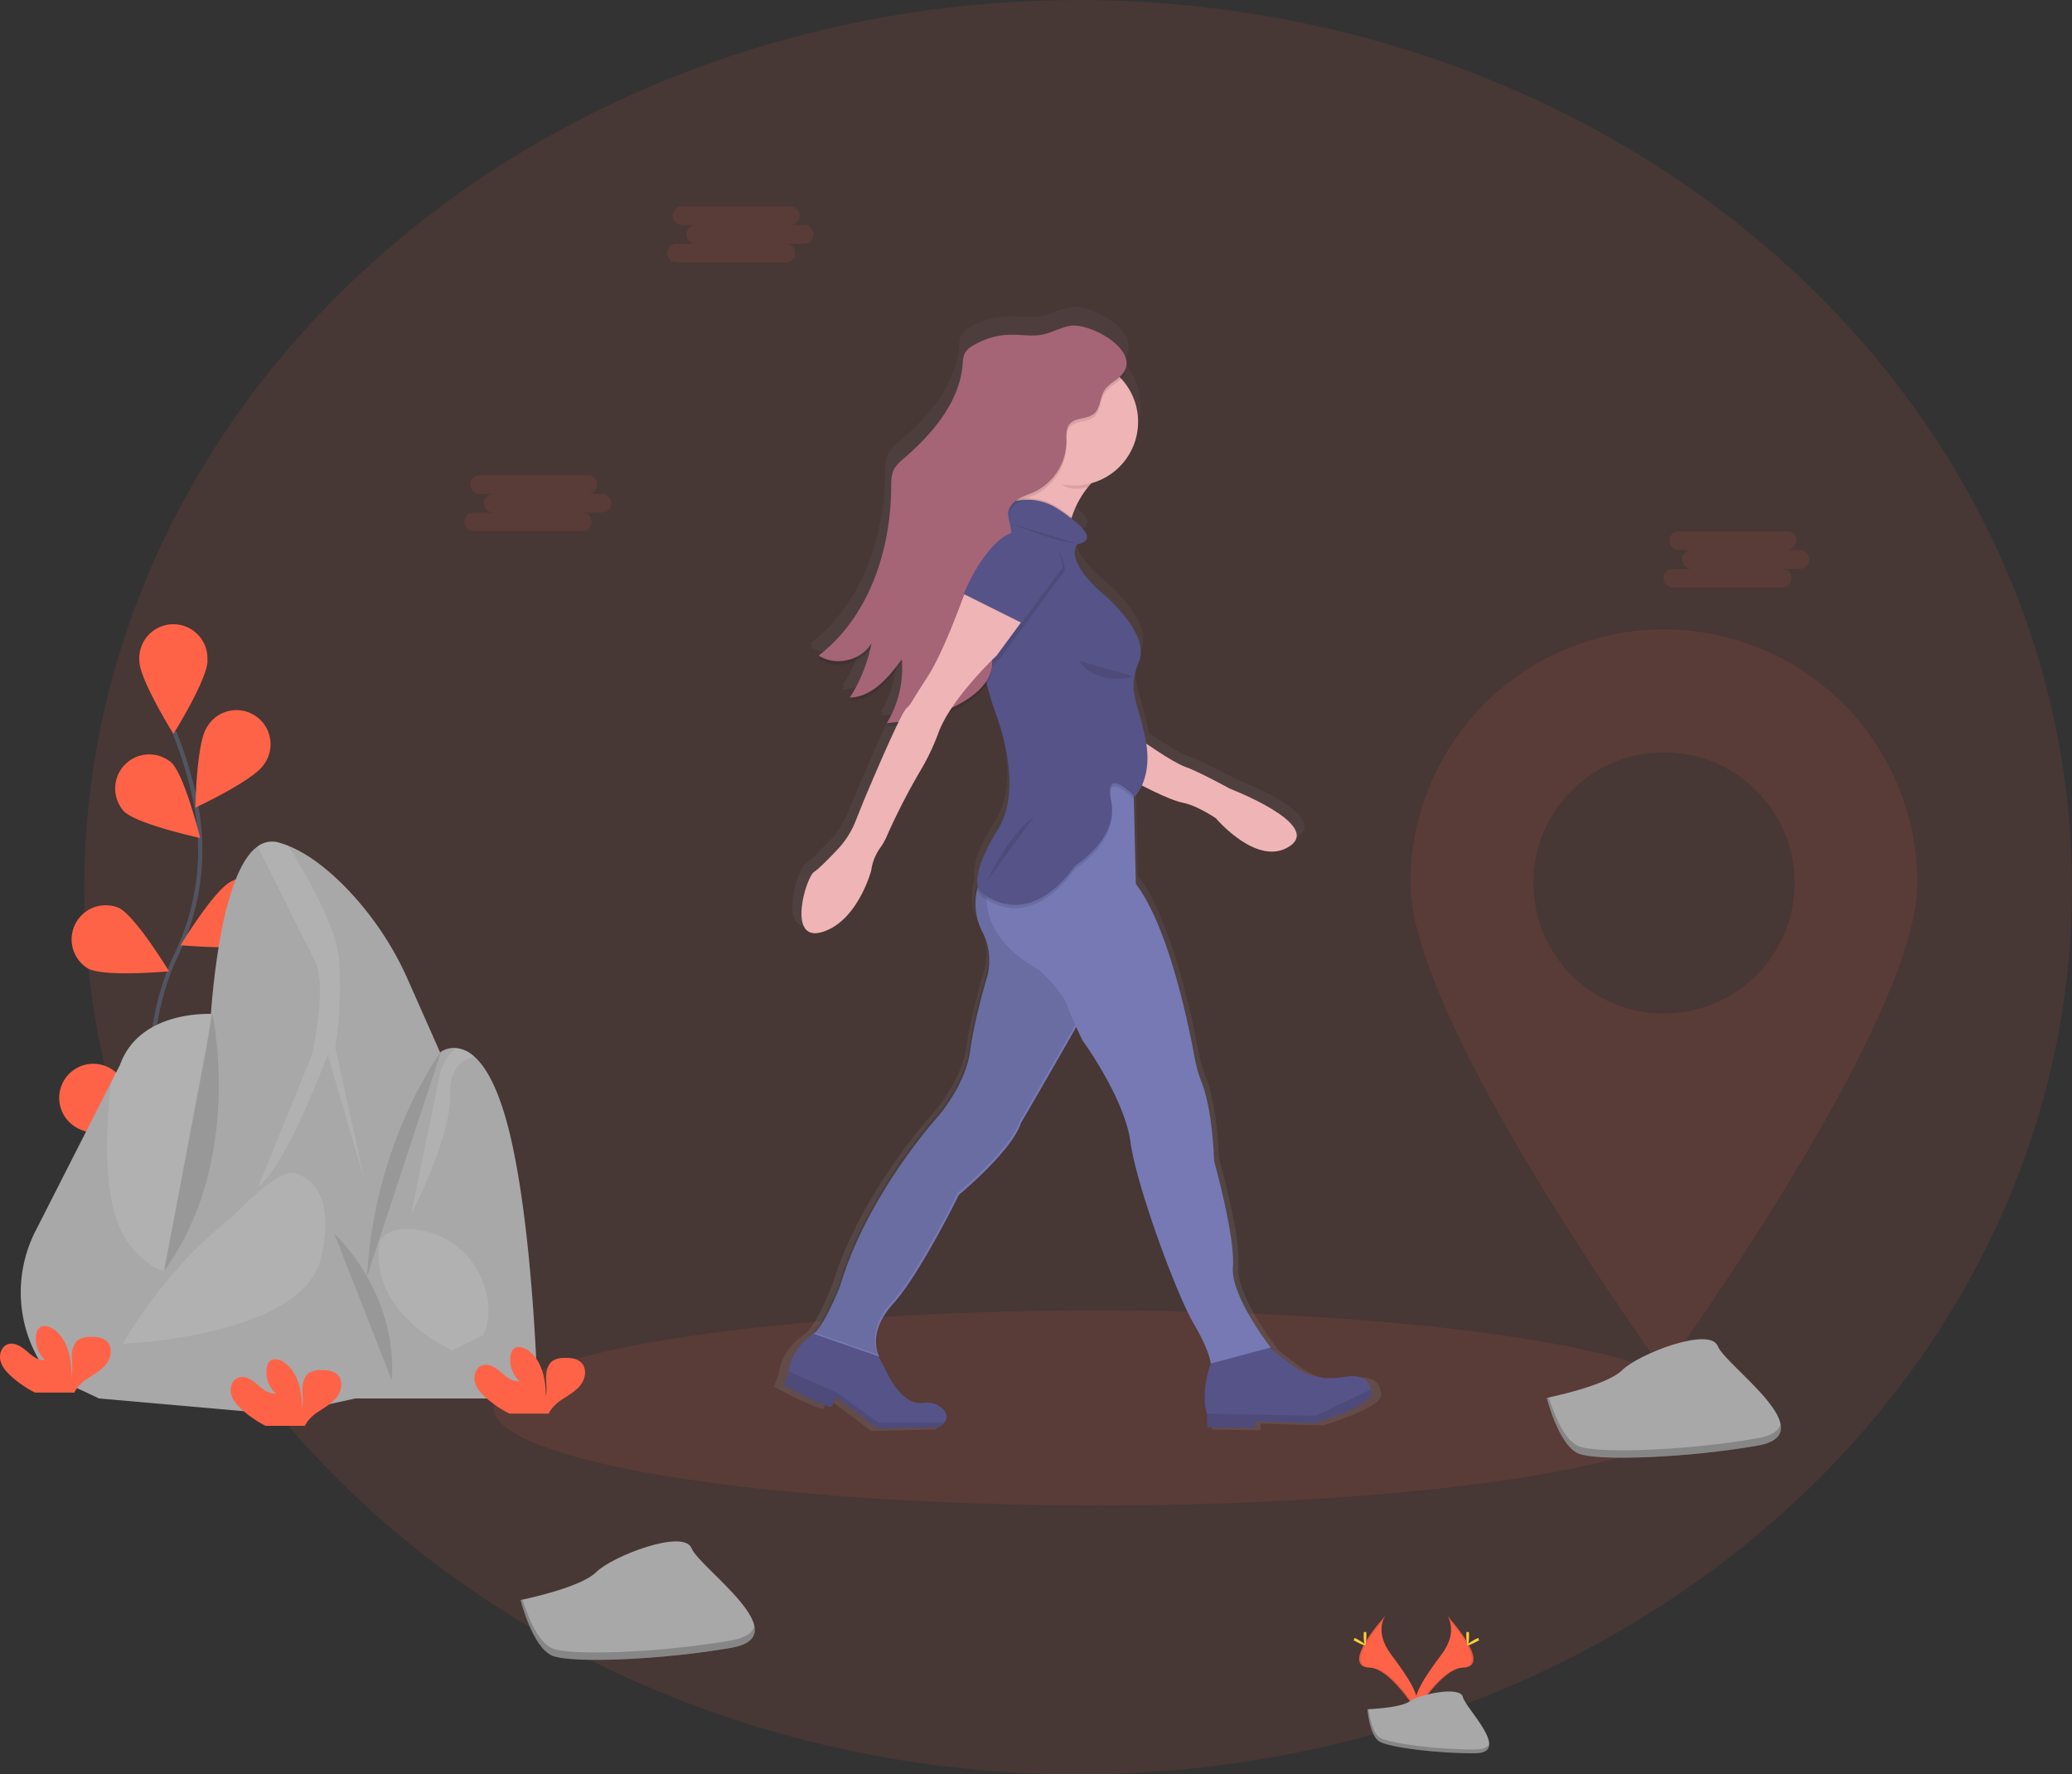 <svg xmlns="http://www.w3.org/2000/svg" width="972.5" height="832.63"><rect width="100%" height="100%" fill="#333333" stroke="none"/><defs><linearGradient id="a" x1="616.47" y1="702.07" x2="616.47" y2="173.03" gradientTransform="rotate(-1.34 820.96 554.388)" gradientUnits="userSpaceOnUse"><stop offset="0" stop-color="gray" stop-opacity=".25"/><stop offset=".54" stop-color="gray" stop-opacity=".12"/><stop offset="1" stop-color="gray" stop-opacity=".1"/></linearGradient></defs><ellipse cx="506.03" cy="416.32" rx="466.48" ry="416.32" fill="tomato" opacity=".1"/><path d="M780.96 295.32a119 119 0 0 0-119 119c0 65.73 119 229 119 229s119-163.32 119-229a119 119 0 0 0-119-119zm0 180.26a61.25 61.25 0 1 1 61.29-61.26 61.24 61.24 0 0 1-61.29 61.22z" fill="tomato" opacity=".1"/><path d="M78.67 573.12s-21.19-71.95 4-124.91a113.67 113.67 0 0 0 9.19-71.3 190.58 190.58 0 0 0-10.09-33.46" fill="none" stroke="#535461" stroke-miterlimit="10" stroke-width="2"/><path d="M97.4 309.98c0 8.82-16 34.39-16 34.39s-16-25.57-16-34.39a16 16 0 1 1 31.93 0zm26.39 48.84c-4.79 7.41-32.09 20.19-32.09 20.19s.49-30.14 5.29-37.54a16 16 0 1 1 26.8 17.35zm-1.15 83.5c-7.88 4-37.9 1.23-37.9 1.23s15.65-25.77 23.52-29.74a16 16 0 1 1 14.38 28.51zm-15.1 62.93c-7.09 5.24-37.14 7.61-37.14 7.61s11.07-28 18.15-33.28a16 16 0 1 1 19 25.67zM58.17 380.72c6.33 6.15 35.79 12.51 35.79 12.51s-7.21-29.27-13.54-35.41a16 16 0 0 0-22.25 22.9zm-16.71 73.85c7.87 4 37.89 1.23 37.89 1.23s-15.64-25.77-23.52-29.74a16 16 0 0 0-14.37 28.51zm-6.4 74.02c7.09 5.24 37.14 7.61 37.14 7.61s-11.07-28-18.16-33.29a16 16 0 1 0-19 25.68z" fill="tomato"/><ellipse cx="515.71" cy="660.68" rx="283.99" ry="45.79" fill="tomato" opacity=".1"/><path d="M244.32 750.82s28-5.6 35.48-13.07 41.08-20.53 44.81-11.2 50.42 41.08 18.67 46.68-74.68 7.47-84 3.74-14.96-26.15-14.96-26.15z" fill="#a8a8a8"/><path d="M343.25 769.76c-31.74 5.6-74.68 7.47-84 3.74-7.11-2.85-12.05-16.51-14-22.87-.59.13-.94.19-.94.19s5.61 22.41 14.94 26.15 52.28 1.86 84-3.74c9.17-1.62 11.79-5.41 10.8-10.22-.75 3.14-3.95 5.55-10.8 6.75z" opacity=".2"/><path d="M725.98 655.96s28-5.6 35.48-13.07 41.07-20.57 44.79-11.2 50.41 41.08 18.67 46.68-74.69 7.47-84 3.73-14.94-26.14-14.94-26.14z" fill="#a8a8a8"/><path d="M824.94 674.9c-31.74 5.6-74.69 7.47-84 3.73-7.11-2.84-12-16.5-14-22.86l-.93.19s5.6 22.41 14.94 26.14 52.28 1.87 84-3.73c9.16-1.62 11.78-5.42 10.8-10.22-.8 3.17-3.99 5.55-10.81 6.75z" opacity=".2"/><path d="M679.25 758.21s5.49 7.18-2.54 18-14.65 20-12 26.76c0 0 12.11-20.14 22-20.43s3.41-12.22-7.46-24.33z" fill="tomato"/><path d="M679.25 758.21a9 9 0 0 1 1.12 2.25c9.62 11.3 14.74 21.85 5.5 22.11-8.62.25-18.95 15.65-21.43 19.54a9.3 9.3 0 0 0 .3.89s12.11-20.14 22-20.43 3.38-12.25-7.49-24.36z" opacity=".1"/><path d="M689.49 767.32c0 2.53-.29 4.58-.64 4.58s-.63-2-.63-4.58.35-1.34.7-1.34.57-1.15.57 1.34z" fill="#ffd037"/><path d="M692.99 770.38c-2.22 1.21-4.15 1.94-4.32 1.63s1.5-1.53 3.72-2.74 1.34-.33 1.51 0 1.35-.1-.91 1.11z" fill="#ffd037"/><path d="M650.25 758.21s-5.49 7.18 2.53 18 14.65 20 12 26.76c0 0-12.12-20.14-22-20.43s-3.37-12.22 7.47-24.33z" fill="tomato"/><path d="M650.25 758.21a8.63 8.63 0 0 0-1.12 2.25c-9.62 11.3-14.75 21.85-5.5 22.11 8.61.25 19 15.65 21.42 19.54a9.24 9.24 0 0 1-.29.89s-12.12-20.14-22-20.43-3.35-12.25 7.49-24.36z" opacity=".1"/><path d="M640.05 767.32c0 2.53.28 4.58.63 4.58s.63-2 .63-4.58-.35-1.34-.7-1.34-.56-1.15-.56 1.34z" fill="#ffd037"/><path d="M636.54 770.38c2.22 1.21 4.16 1.94 4.33 1.63s-1.5-1.53-3.72-2.74-1.35-.33-1.51 0-1.32-.1.9 1.11z" fill="#ffd037"/><path d="M641.8 802.06s15.36-.47 20-3.77 23.63-7.23 24.78-2 23.08 26.3 5.74 26.44-40.29-2.71-44.91-5.52-5.61-15.15-5.61-15.15z" fill="#a8a8a8"/><path d="M692.61 820.94c-17.34.13-40.29-2.71-44.91-5.52-3.52-2.14-4.92-9.83-5.39-13.38h-.51s1 12.39 5.59 15.2 27.57 5.66 44.91 5.52c5-.05 6.73-1.83 6.64-4.46-.69 1.61-2.6 2.61-6.33 2.64z" opacity=".2"/><path d="M16.73 577.54a63.16 63.16 0 0 0 3.29 63.4c2 3 3.84 5.15 5.31 5.73 7 2.77 21.17 9.58 21.17 9.58l34-13.36s5.52-29.2 10.74-54.27c3.56-17.1 7-32.27 8.41-34.93 3.52-6.55 0-77.86 0-77.86s-34-2.28-43.35 23.93l-4.09 8z" fill="#a8a8a8"/><path d="M61.87 585.43c20.67 23.69 29.39 3.2 29.39 3.2 3.56-17.1 7-32.27 8.41-34.93 3.52-6.55 0-77.86 0-77.86s-34-2.28-43.35 23.93l-4.09 8c-2.62 20.97-5.21 60.64 9.64 77.66z" fill="#fff" opacity=".1"/><path d="M66.41 651.46l120-13.86 21.42-140.89-16.2-36.58a148.17 148.17 0 0 0-28-42.25c-8.15-8.58-18-16.85-28.36-21a41.74 41.74 0 0 0-4.33-1.48 11.22 11.22 0 0 0-10 1.77c-14.8 10.49-20.09 55.09-21.8 76.56a239.6 239.6 0 0 1-3.57 26.29z" fill="#a8a8a8"/><path d="M146.3 495.2l-25 61.5c13.11-9.58 32.51-61.75 32.51-61.75l17.44 59.48-13.86-62.69a196.14 196.14 0 0 0 1.76-41.15c-1.09-15.73-15.87-41-23.89-53.71a41.74 41.74 0 0 0-4.33-1.48 11.22 11.22 0 0 0-10 1.77c6.3 12.65 22 44.27 26.85 53.68 6.08 11.84-1.48 44.35-1.48 44.35z" fill="#fff" opacity=".1"/><path d="M166.71 656.25h85.69s-2-84.18-14.61-130c-4.69-17-10.14-26-15.14-30.41a14.71 14.71 0 0 0-8.61-4.05 11.3 11.3 0 0 0-7 1.7c-12.1 11.59-26.21 72.58-26.21 72.58z" fill="#a8a8a8"/><path d="M226.86 602.16c2.68 7.43 3.74 16 0 24.35l-14.51 7.17s-39-16.54-34.26-50.41c0 0 1.28-7 14.71-6.47a38.1 38.1 0 0 1 34.06 25.36zm-15.54-89.06c-.44-11.88 6-15.95 11.33-17.31a14.71 14.71 0 0 0-8.61-4.05 22.8 22.8 0 0 0-7.5 12l-13.61 66.28s19.15-37.01 18.39-56.92z" fill="#fff" opacity=".1"/><path fill="#a8a8a8" d="M149.58 565.51l32.26 44.11 5.59 36.39-20.71 10.23-34.28 7.56-85.94-7.56 11.09-25.7 38.31-53.77 53.68-11.26z"/><path d="M137.1 550.4s22 1.51 13.74 39.31-93.25 40.83-93.25 40.83 18.06-32.06 45.84-54.93c3.12-2.57 6.13-5.26 9-8.11 6.42-6.41 18.61-17.65 24.67-17.1z" fill="#fff" opacity=".1"/><path d="M156.89 578.88s29.82 27.12 27 68.88m23.15-154.32s-31.28 41.6-34.79 105.6M99.68 475.81s15.18 68.75-22.66 120.56" opacity=".1"/><path d="M227.65 655.5c-2.18-2-4.21-4.4-4.84-7.3s.61-6.38 3.38-7.44c3.1-1.18 6.42 1 8.93 3.14s5.4 4.65 8.69 4.19a13.23 13.23 0 0 1-4.09-12.38 5.11 5.11 0 0 1 1.14-2.51c1.72-1.84 4.85-1 6.91.4 6.56 4.61 8.39 13.53 8.43 21.55.66-2.89.1-5.91.12-8.88s.83-6.26 3.33-7.85a10.07 10.07 0 0 1 5.09-1.2c2.95-.1 6.23.19 8.24 2.35 2.51 2.68 1.86 7.18-.32 10.13s-5.49 4.8-8.54 6.83a19.07 19.07 0 0 0-6.1 5.82 6.15 6.15 0 0 0-.45 1h-18.49a51.17 51.17 0 0 1-11.43-7.85zm-114.4 5.71c-2.18-2-4.22-4.4-4.84-7.3s.61-6.37 3.38-7.43c3.1-1.19 6.42 1 8.93 3.14s5.4 4.65 8.69 4.19a13.23 13.23 0 0 1-4.09-12.38 5.11 5.11 0 0 1 1.14-2.51c1.72-1.85 4.85-1.06 6.91.4 6.56 4.61 8.39 13.52 8.43 21.54.66-2.89.1-5.9.12-8.87s.83-6.26 3.33-7.85a10.07 10.07 0 0 1 5.09-1.2c2.94-.11 6.23.19 8.24 2.34 2.51 2.68 1.86 7.18-.32 10.13s-5.49 4.8-8.54 6.84a19 19 0 0 0-6.1 5.82 5.82 5.82 0 0 0-.45 1h-18.51a51.55 51.55 0 0 1-11.41-7.86zM4.99 645.58c-2.17-2-4.21-4.4-4.83-7.3s.61-6.38 3.38-7.44c3.1-1.18 6.42 1 8.93 3.14s5.4 4.65 8.69 4.19a13.21 13.21 0 0 1-4.09-12.37 5.11 5.11 0 0 1 1.18-2.48c1.72-1.84 4.84-1.05 6.91.4 6.56 4.62 8.39 13.53 8.43 21.55.66-2.89.1-5.91.12-8.88s.83-6.25 3.33-7.85a10 10 0 0 1 5.08-1.19c2.95-.11 6.24.18 8.25 2.34 2.51 2.68 1.86 7.18-.32 10.13s-5.49 4.8-8.54 6.84a18.85 18.85 0 0 0-6.1 5.82 5.82 5.82 0 0 0-.45 1H16.43a51.61 51.61 0 0 1-11.44-7.9z" fill="tomato"/><path d="M761.81 686.45c-1.21-5.16-4.52-7-11.79-6.12-7.89 1-15.79 1.93-25.45-4.87-5.12-3.6-9.1-6.78-11.73-9l.43-.11S693.7 641.84 695 627.76s-9.1-50.52-9.1-50.52-.56-23.79-6-37.59a61.16 61.16 0 0 1-3.3-11.22c-3.28-17.43-12.98-63.43-28.7-83.76l-.95-40.6v-1.56l.4.41a18.47 18.47 0 0 0 3.5-5.36c4.61 2.37 14.55 7.28 19.93 8.33 7.16 1.39 16 7.43 16 7.43s20.35 23.72 35.94 13.2-29.15-27.41-29.15-27.41-15.24-8.23-21.62-10.42c-4.52-1.55-13.91-7.68-19-11.13-.09-.56-.18-1.12-.29-1.69-3-15.22-7.25-21.05-5.47-30.39a34.87 34.87 0 0 1 2.21-7c6-14.19-19-33.89-19-33.89s-17-14.43-10.82-22.38c0 0 9.48-1 1.38-8.62a60.908 60.908 0 0 0-4.25-3.64c.06-.21.12-.41.19-.62a43.79 43.79 0 0 1 7.78-14.3c.54-.67 1.12-1.33 1.72-2A30.52 30.52 0 0 0 649 223a30 30 0 0 0-8.17-19.92 8 8 0 0 0 2.59-6.83c.83-9.9-19.05-19.89-27.35-18.43-4.73.83-9 3.38-13.74 4.24-4.91.9-10-.08-15 0a36.53 36.53 0 0 0-18.89 5.52 9.58 9.58 0 0 0-3.51 3.29 12.59 12.59 0 0 0-1 5.14c-1.4 18.21-14.58 33.37-28.58 45.33a18.9 18.9 0 0 0-4.75 5.15c-1.42 2.68-1.39 5.85-1.41 8.87-.22 30.18-10.92 61.87-35.19 80.28a13.35 13.35 0 0 0 1.15.68l-1.12.88c7.89 5.13 19.76 2.63 25-5a74 74 0 0 1-10 23.48c.35 0 .69 0 1-.05-.33.54-.65 1.08-1 1.61 10.97-.31 18.97-9.74 25.37-18.34.07.84.11 1.67.14 2.51a50.39 50.39 0 0 1-7.41 26.43l1-.09c-.31.56-.63 1.11-1 1.65 1.59-.13 3.19-.3 4.78-.48-6.38 13-16.39 36.7-16.39 36.7l-3.78 9.29a42.31 42.31 0 0 1-8.63 13.31c-4.05 4.24-9.16 9.37-11.35 10.74-3.9 2.43-13.46 33.88 3.84 28.79s23.86-29.44 23.86-29.44a23.53 23.53 0 0 1 4.49-11 29.8 29.8 0 0 0 3.28-5.89 312.72 312.72 0 0 1 16.11-30.85 107.9 107.9 0 0 0 8.66-17.8 52.48 52.48 0 0 1 5.09-10 56 56 0 0 0 11-6.13 29.26 29.26 0 0 0 7.43-7.5 141.69 141.69 0 0 0 4.48 14.53c4.2 11.36 11.87 37.66.76 55.25-10.19 16.14-10.41 23.95-9.65 27.17 0 .17-.1.34-.14.52a29.18 29.18 0 0 0 2.58 21.39 27.49 27.49 0 0 1 3.13 11.91v1.19a26.69 26.69 0 0 1-1.08 8.14c-2.17 7.37-6.69 23.58-8.2 35.33-2 15.66-15.11 30.8-15.11 30.8s-34.75 37.49-48 81.51c0 0-7.47 18.91-12.92 22.94 0 0-10.37 6.17-12.1 18-.05.32-.09.64-.12 1l-2.15 5.56s19.25 10.48 23.21 10.39l2.26-4.74 20.15 15.14 30.07-.71a9.25 9.25 0 0 0 2.17-2c1.44-1.88 2.3-4.82-2.27-7.88a10.93 10.93 0 0 0-7.66-1.6c-3.87.56-11.27-.72-18.2-15.2l-3.82-7.11.49.17s-6.59-10.77 6.54-25.13 32-52.26 32-52.26 25.64-20.9 30.07-34.27c0 0 17.1-28.87 27-46 1.66 3.58 3 6.29 3 6.29s20.44 27.62 23.31 48.63 22.29 72.84 30.54 86.7 8.37 19.31 8.37 19.31-5.23 13.07-1.98 23.89c0 .12.07.23.1.34l.15 6.24 23 .25-.07-3.12 29.32.87s28.3-8.47 27.37-14.69c-.12-.53-.21-1-.31-1.44z" transform="translate(-113.75 -33.68)" fill="url(#a)"/><path d="M520.13 219.79a46.41 46.41 0 0 0-9.56 8.91 43.24 43.24 0 0 0-7.52 14 38.55 38.55 0 0 0-2 12.74l-14.8-12.64-19.05 4.27a59.56 59.56 0 0 0 10.21-12.84 64.47 64.47 0 0 0 6-13.47 50 50 0 0 0 2.1-9.34s54.97-5.89 34.62 8.37z" fill="#efb4b6"/><path d="M443.17 667.66a9.33 9.33 0 0 1-2.1 2l-29.08.68-19.5-14.86-2.19 4.65c-3.82.08-22.44-10.2-22.44-10.2l2.17-5.41c0-.32.07-.64.11-1 1.67-11.66 11.7-17.71 11.7-17.71l3.79-1.62 23.11 5.59 7.21 13.61c6.71 14.2 13.87 15.47 17.61 14.91a10.48 10.48 0 0 1 7.41 1.58c4.42 3.05 3.59 5.94 2.2 7.78zm200.47-14.24c.91 6.11-26.47 14.41-26.47 14.41l-28.36-.87.08 3.06-22.22-.24-.14-6.13c0-.11-.07-.22-.1-.33-3.11-10.58 1.84-23.45 1.84-23.45l2.2-3.88 22.06-6.67a147.78 147.78 0 0 0 14.83 11.9c9.34 6.68 17 5.73 24.62 4.79 7-.87 10.23.95 11.39 6 .11.48.19.93.27 1.41z" fill="#565388"/><path d="M511.46 470.42c-.73 1.56-3.14 5.9-6.32 11.52-9.52 16.82-26 45.15-26 45.15-4.29 13.12-29.08 33.61-29.08 33.61s-18.28 37.19-31 51.27-6.31 24.65-6.31 24.65l-30.89-10.76c5.27-3.95 12.5-22.5 12.5-22.5 12.77-43.19 46.37-80 46.37-80s12.67-14.85 14.61-30.21c1.45-11.53 5.82-27.44 7.92-34.66a26.3 26.3 0 0 0 1-8v-1.17a27.42 27.42 0 0 0-3-11.68 29 29 0 0 1-2.48-21 24 24 0 0 1 3-7.1l7.55-2.2 26.68-7.8s1.65 5.82 3.88 14.12c5.21 19.42 13.61 52.43 11.57 56.76z" fill="#7679b4"/><path d="M510.93 469.52c-.73 1.56-3.13 5.9-6.32 11.52-9.52 16.82-26.05 45.15-26.05 45.15-4.31 13.13-29.08 33.61-29.08 33.61s-18.27 37.19-31 51.27-6.23 24.65-6.23 24.65l-30.88-10.76c5.26-3.95 12.49-22.5 12.49-22.5 12.77-43.19 46.37-80 46.37-80s12.62-14.82 14.56-30.14c1.45-11.53 5.82-27.44 7.92-34.66a26.63 26.63 0 0 0 1-8v-1.17a27.32 27.32 0 0 0-3-11.69 29 29 0 0 1-2.48-21 24.49 24.49 0 0 1 3-7.11l7.55-2.19 26.68-7.8s1.66 5.81 3.88 14.12c5.24 19.36 13.63 52.37 11.59 56.7z" opacity=".1"/><path d="M596.43 632.32l-28.18 7.55s-.13-5.35-8.1-18.95-26.79-64.47-29.57-85.08-22.56-47.72-22.56-47.72-1.3-2.66-2.9-6.18c-1.48-3.25-3.2-7.22-4.38-10.5-2.46-6.83-13.41-16.53-13.41-16.53-20.05-11.12-24-24.44-24.23-32.76a23.37 23.37 0 0 1 1.07-8.06l5.14-6.73 9.72-12.76 32.87-35.23 20 4.12 1.21 51.29c15.21 19.91 24.6 65.1 27.73 82.2a59.42 59.42 0 0 0 3.19 11c5.27 13.55 5.82 36.89 5.82 36.89s10 35.76 8.82 49.57 17.76 37.88 17.76 37.88z" fill="#7679b4"/><path d="M534.59 346.58s15.58 11.13 21.76 13.28 20.9 10.23 20.9 10.23 43.28 16.6 28.2 26.91-34.76-13-34.76-13-8.57-5.93-15.49-7.3-21.65-9.38-21.65-9.38z" fill="#efb4b6"/><path d="M520.13 219.79a46.41 46.41 0 0 0-9.56 8.91 31.2 31.2 0 0 1-5.53.64c-8.42.2-12.78-9-18.34-14.51 1.75-5.56-1.22-3.41-1.22-3.41s55-5.89 34.65 8.37z" opacity=".1"/><circle cx="504.31" cy="197.95" r="29.86" fill="#efb4b6"/><path d="M501.06 255.47l-14.81-12.67-19.05 4.27a59.56 59.56 0 0 0 10.21-12.84h.13a25.57 25.57 0 0 1 18.49 3.54 74 74 0 0 1 7.06 5 38.55 38.55 0 0 0-2.03 12.7zm30.86 108.02l.27 11.45c-2.3-2.31-13.79-13.21-10.66 2.58 3.48 17.54-16.9 30.27-16.9 30.27q-2.4 3.28-4.74 5.89c-16.16 17.91-30.48 12.45-36.77 8.47a21.91 21.91 0 0 1-3.4-2.59 5.41 5.41 0 0 1-1-2.9 24 24 0 0 1 3-7.1l7.55-2.2 9.72-12.76 32.87-35.23z" opacity=".1"/><path d="M532.55 373.82s-14.53-15.36-11 2.17-16.91 30.27-16.91 30.27c-23.74 32.72-44.91 11.77-44.91 11.77s-5.5-6 8.52-28.54c10.74-17.25 3.32-43.06-.75-54.21a142.31 142.31 0 0 1-4.45-14.71l-1-4-2.29-9.36a100.56 100.56 0 0 1-2.5-33.43 95.87 95.87 0 0 1 4.66-22c1.54-4.56 3.27-8.48 5.13-10.82a17.37 17.37 0 0 1 10.5-6 25.53 25.53 0 0 1 18.49 3.53 69.94 69.94 0 0 1 11 8.41c7.84 7.47-1.33 8.45-1.33 8.45-5.94 7.8 10.47 22 10.47 22s24.19 19.34 18.39 33.26-.33 18.39 3.16 36.69-5.18 26.52-5.18 26.52z" fill="#565388"/><path d="M502.33 154.44c-4.58.82-8.72 3.32-13.29 4.17-4.76.87-9.64-.08-14.47 0a34.88 34.88 0 0 0-18.27 5.41 9.42 9.42 0 0 0-3.4 3.23 12.42 12.42 0 0 0-1 5c-1.35 17.87-14.09 32.73-27.63 44.47a18.37 18.37 0 0 0-4.59 5c-1.38 2.63-1.34 5.73-1.36 8.7-.21 29.61-10.54 60.71-34 78.76 7.93 5.23 20 2.4 24.77-5.81a73.06 73.06 0 0 1-10.15 25.45c10.46-.22 18.17-9.47 24.37-17.9a49.87 49.87 0 0 1-7 29.92c14-1.21 28.3-4.23 39.62-12.51 5.19-3.79 9.89-9.31 9.78-15.73-.06-3.67-1.7-7.11-2.87-10.6-3.05-9.08-2.32-20.53 5.24-26.42a28.5 28.5 0 0 0 4-3.15c1.73-1.94 2.34-4.62 2.69-7.19a51.17 51.17 0 0 0-.93-18.82 13.85 13.85 0 0 1-.61-4c.17-2.83 2.3-5.2 4.72-6.66s5.18-2.26 7.75-3.47a26.61 26.61 0 0 0 14.88-23.5c0-2.87-.37-6.07 1.44-8.28 2.69-3.28 8.29-2.16 11.51-4.92 3.05-2.61 2.71-7.47 4.84-10.88 1.75-2.8 5-4.29 7.37-6.54 11.88-11.02-13.8-25.44-23.41-23.73z" opacity=".1"/><path d="M499.81 267.56v.19l-18.86 25.57-11.57 15.69s-3.14 3-7.36 7.51l-2.29-9.36a100.56 100.56 0 0 1-2.5-33.43c4.37-8.72 9.07-14.57 13.47-18.49a17.51 17.51 0 0 1 29.11 12.32z" opacity=".1"/><path d="M502.25 152.91c-4.58.82-8.72 3.32-13.29 4.16-4.75.88-9.63-.08-14.47 0a34.9 34.9 0 0 0-18.24 5.38 9.42 9.42 0 0 0-3.4 3.23 12.42 12.42 0 0 0-1 5c-1.34 17.87-14.09 32.73-27.63 44.47a18.53 18.53 0 0 0-4.59 5c-1.37 2.62-1.34 5.73-1.36 8.7-.2 29.61-10.54 60.71-34 78.76 7.92 5.23 20 2.39 24.76-5.81a73 73 0 0 1-10.13 25.52c10.46-.22 18.17-9.48 24.37-17.91a49.89 49.89 0 0 1-7.02 29.91c14-1.21 28.3-4.23 39.63-12.51 5.18-3.79 9.89-9.31 9.78-15.73-.07-3.67-1.7-7.11-2.87-10.6-3.06-9.08-2.33-20.53 5.23-26.42a28.51 28.51 0 0 0 4-3.16c1.73-1.93 2.34-4.61 2.69-7.18a51.45 51.45 0 0 0-.94-18.83 13.72 13.72 0 0 1-.6-4c.17-2.83 2.29-5.2 4.71-6.66s5.19-2.26 7.75-3.47a26.6 26.6 0 0 0 14.92-23.44c0-2.87-.38-6.07 1.44-8.29 2.69-3.27 8.28-2.15 11.5-4.91 3.06-2.61 2.71-7.47 4.84-10.88 1.75-2.8 5-4.29 7.38-6.54 11.87-11.09-13.81-25.5-23.46-23.79z" fill="#a66477"/><path d="M498.25 266.07v.19l-18.87 25.6-11.56 15.7s-21.73 20.42-27.48 36.64a107.06 107.06 0 0 1-8.34 17.44 307.42 307.42 0 0 0-15.57 30.26 29.31 29.31 0 0 1-3.17 5.77 23.37 23.37 0 0 0-4.34 10.83s-6.34 23.89-23.07 28.87-7.5-25.86-3.72-28.25c2.12-1.34 7.05-6.37 11-10.53a41.5 41.5 0 0 0 8.35-13.06l3.65-9.11s17.4-41.76 20.41-44.13a10.27 10.27 0 0 0 2.2-2.66c2.41-3.92 4.86-7.83 7.38-11.68 3.31-5.06 8.55-15.15 16.06-35.27.53-1.42 1.06-2.77 1.61-4.08 5.14-12.32 11-20 16.38-24.82a17.51 17.51 0 0 1 29.08 12.29z" fill="#efb4b6"/><path d="M498.66 265.98v.2l-19.21 26.07-27.11-13.5c5.23-12.55 11.19-20.39 16.68-25.28a17.83 17.83 0 0 1 29.64 12.51z" fill="#565388"/><path d="M474.88 245.72s20.37 8.74 30.37 9.27m138.39 398.43c.91 6.11-26.47 14.41-26.47 14.41l-28.36-.87.08 3.06-22.22-.24-.14-6.13c0-.11-.07-.22-.1-.33l51 1.06 25.9-12.33c.15.44.23.89.31 1.37zm-200.47 14.24a9.33 9.33 0 0 1-2.1 2l-29.08.68-19.5-14.86-2.19 4.65c-3.82.08-22.44-10.2-22.44-10.2l2.17-5.41c0-.32.07-.64.11-1l22.69 10 19.48 14.09zm19.86-253.92s10.94-23.23 22.22-30.42m21.3-73.22s6.41 11.94 25.83 7.36" opacity=".1"/><path d="M377.45 105.58h-6.28a4.4 4.4 0 0 0 0-8.79h-50.92a4.4 4.4 0 1 0 0 8.79h6.28a4.4 4.4 0 1 0 0 8.8h-8.79a4.4 4.4 0 1 0 0 8.79h50.91a4.4 4.4 0 1 0 0-8.79h8.8a4.4 4.4 0 0 0 0-8.8zm467.58 152.56h-6.28a4.4 4.4 0 0 0 0-8.8h-50.88a4.4 4.4 0 1 0 0 8.8h6.28a4.4 4.4 0 1 0 0 8.79h-8.79a4.4 4.4 0 1 0 0 8.79h50.89a4.4 4.4 0 1 0 0-8.79h8.8a4.4 4.4 0 0 0 0-8.79zm-562.78-26.38h-6.28a4.4 4.4 0 0 0 0-8.8h-50.89a4.4 4.4 0 0 0 0 8.8h6.28a4.4 4.4 0 0 0 0 8.79h-8.79a4.4 4.4 0 1 0 0 8.79h50.88a4.4 4.4 0 0 0 0-8.79h8.8a4.4 4.4 0 1 0 0-8.79z" fill="tomato" opacity=".1"/></svg>